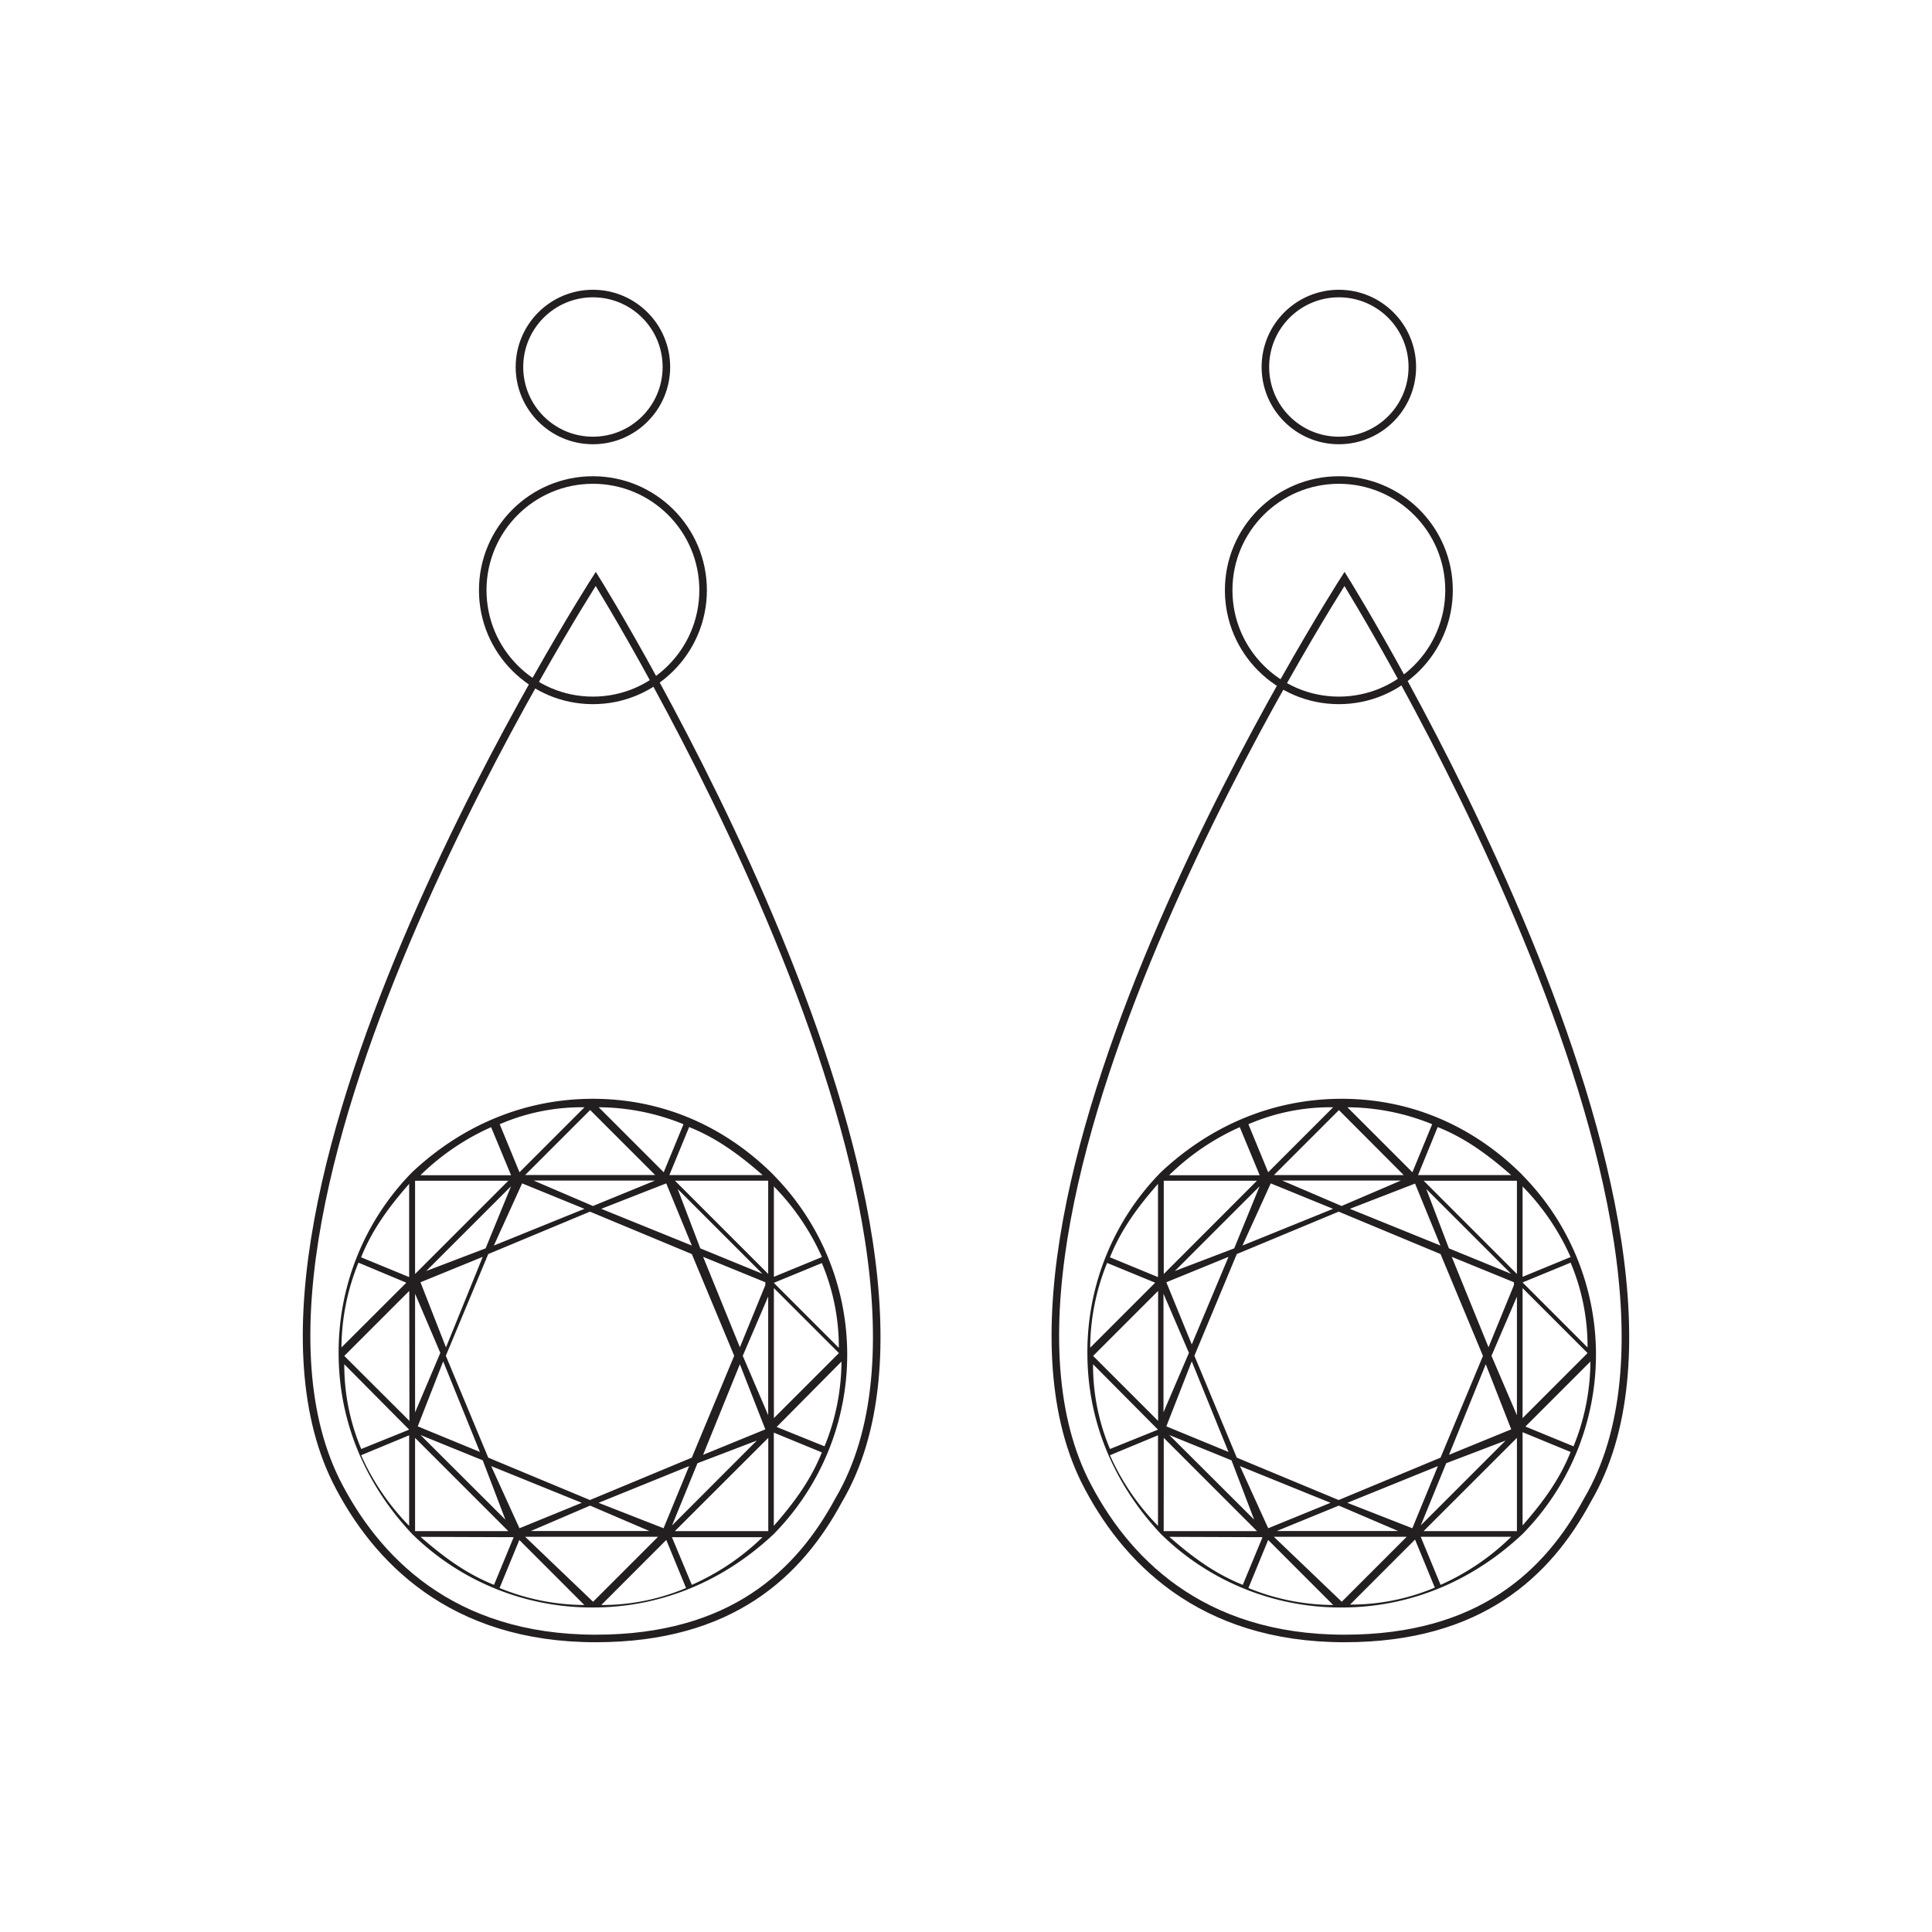 <svg id="Layer_1" data-name="Layer 1" xmlns="http://www.w3.org/2000/svg" viewBox="0 0 512 512"><defs><style>.cls-1{fill:#231f20;}.cls-2{fill:none;stroke:#231f20;stroke-miterlimit:10;stroke-width:2px;}</style></defs><path class="cls-1" d="M205.05,311.41h0c-12.73-12.73-29.2-20.22-47.92-20.22s-35.19,7.49-47.92,19.47h0a67.92,67.92,0,0,0-19.47,47.92c0,18.72,7.49,35.2,19.47,47.93h0A67.91,67.91,0,0,0,157.13,426c18.72,0,35.19-7.48,47.92-19.46h0a67.8,67.8,0,0,0,0-95.1Zm-2.24,67.39-16.48,6.74,9.74-24,6.74,17.22Zm-19.47,7.49-27,11.23-26.95-11.23-11.24-27,11.24-26.95,26.95-11.24,27,11.24,11.23,26.95ZM175.85,405h0l-17.22-6.74,24-9.73Zm-38.19,0h0l-7.49-16.47,24,9.73Zm-26.95-27h0l6.74-17.22,9.73,24Zm.74-38.19,16.48-6.73-9.74,24-6.74-17.23Zm43.43-19.46-24,9.73,7.49-16.47Zm28.46,9.73-24-9.73,17.22-6.74Zm3,3,16.48,6.73v.75h0l-6.74,16.48Zm-.75-2.25-6-15.73,22.47,22.47Zm-28.45-11.23-15.72-6.74H173.6Zm-28.45,11.23-15.73,6,22.47-22.46Zm-12,27.7L110,374.31V342.86ZM127.93,387l6,15.72L111.45,380.3Zm28.45,12,15.73,6.74H140.66Zm28.46-11.23,15.72-6L178.1,404.26Zm12-28.46,6.74-15.72v31.45Zm6.74-21.71-24.71-24.71h24.71Zm-64.4-26.21,17.22-17.22,17.22,17.22ZM110,337.62V312.91h24.71Zm-1.5,38.93L91.24,359.33l17.22-17.22Zm1.5,4.5,24.71,24.71H110Zm64.39,26.21-17.22,17.22-18-17.22Zm29.21-26.21v24.71H178.85Zm1.49-39.69,17.23,17.22-17.23,17.23Zm0-26.95a63.68,63.68,0,0,1,12.73,18.72l-12.73,5.24Zm-27.7-3,5.24-12.73c7.49,3,13.48,7.49,19.47,12.73Zm-1.5-.75-17.22-17.22a60.17,60.17,0,0,1,22.46,4.49Zm-21-17.22-17.22,17.22-5.24-12.73a54.8,54.8,0,0,1,22.46-4.49m-19.46,18h-24a64.14,64.14,0,0,1,18.72-12.73Zm-27,27-12.73-5.24c3-7.49,7.49-13.48,12.73-19.47Zm-.75,1.49L90.49,357.09A60.22,60.22,0,0,1,95,334.62Zm.75,38.94L95.73,384a57.37,57.37,0,0,1-4.49-22.46Zm0,1.5v24a63.88,63.88,0,0,1-12.73-18.72Zm27.7,27L130.92,420c-7.48-3-13.47-7.48-19.47-12.72Zm1.5.74,17.22,17.23a60,60,0,0,1-22.46-4.5Zm38.94,0,5.24,12.73a57.2,57.2,0,0,1-22.46,4.5Zm1.5-.74h24A63.65,63.65,0,0,1,183.34,420Zm27-27.71,12.73,5.24c-3,7.49-7.49,13.48-12.73,19.47Zm.75-1.5L223,360.83a59.94,59.94,0,0,1-4.49,22.46Zm-.75-38.19,12.73-5.24a57.25,57.25,0,0,1,4.5,22.47Z"/><path class="cls-2" d="M157.88,434.21c-38.19,0-58.41-21-68.89-41.93C52.3,317.4,157.88,153.42,157.88,153.42h0S265,324.89,222.28,397.52c-10.49,19.47-28.46,36.69-64.4,36.69Z"/><circle class="cls-2" cx="157.13" cy="156.41" r="29.2"/><circle class="cls-2" cx="157.13" cy="97.26" r="19.47"/><path class="cls-1" d="M403.48,311.41h0c-12.73-12.73-29.2-20.22-47.92-20.22s-35.19,7.49-47.92,19.47h0a67.92,67.92,0,0,0-19.47,47.92c0,18.72,7.49,35.2,19.47,47.93h0A67.91,67.91,0,0,0,355.56,426c18.72,0,35.19-7.48,47.92-19.46h0a67.8,67.8,0,0,0,0-95.1Zm-3,67.39L384,385.54l9.74-24,6.74,17.22Zm-18.72,7.49-27,11.23-27-11.23-11.23-27,11.23-26.95,27-11.24,27,11.24L393,359.33ZM374.28,405h0l-17.22-6.74,24-9.73Zm-38.19,0h0l-7.49-16.47,24,9.73Zm-27-27h0l6.74-17.22,9.74,24Zm0-38.19,16.48-6.73-9.74,23.21-6.74-16.48Zm44.18-19.46-24,9.73,7.49-16.47Zm28.46,9.73-24-9.73L375,313.66Zm3,3,16.48,6.73v.75h0l-6.74,16.48Zm-.75-2.25-6-15.73,22.47,22.47Zm-28.45-11.23-15.72-6.74h31.44Zm-28.45,11.23-15.73,6,22.46-22.46Zm-12,27.7-6.74,15.73V342.86ZM326.36,387l6,15.72L309.88,380.3Zm28.45,12,15.73,6.74h-32.2Zm28.45-11.23,15.73-6-22.46,22.46Zm12-28.46L402,343.61v31.45ZM402,337.62l-24.71-24.71H402Zm-64.39-26.21,17.22-17.22L372,311.41Zm-29.2,26.21V312.91H333.1Zm-1.5,38.93-17.22-17.22,17.22-17.22Zm1.5,4.5,24.71,24.71H308.39Zm64.39,26.21-17.22,17.22-18-17.22ZM402,381.05v24.71H377.27Zm1.5-39.69,17.22,17.22-17.22,17.23Zm0-26.95a63.68,63.68,0,0,1,12.73,18.72l-12.73,5.24Zm-27.7-3L381,298.68c7.49,3,13.48,7.49,19.47,12.73Zm-1.5-.75-17.22-17.22a60.17,60.17,0,0,1,22.46,4.49Zm-21-17.22-17.22,17.22-5.24-12.73a54.8,54.8,0,0,1,22.46-4.49m-19.47,18h-24a64,64,0,0,1,18.72-12.73Zm-26.95,27-12.73-5.24c3-7.49,7.49-13.48,12.73-19.47Zm-.75,1.49-17.22,17.23a60.22,60.22,0,0,1,4.49-22.47Zm.75,38.94L294.16,384a57.19,57.19,0,0,1-4.49-22.46Zm0,1.5v24a63.68,63.68,0,0,1-12.73-18.72Zm27.7,27L329.35,420c-7.49-3-13.48-7.48-19.47-12.72Zm1.5.74,17.22,17.23a60,60,0,0,1-22.46-4.5ZM375,408l5.24,12.73a57.24,57.24,0,0,1-22.46,4.5Zm1.5-.74h24A63.65,63.65,0,0,1,381.77,420Zm27-27.71,12.73,5.24c-3,7.49-7.49,13.48-12.73,19.47Zm.75-1.5,17.22-17.22A59.94,59.94,0,0,1,417,383.29Zm-.75-38.19,12.73-5.24a57.24,57.24,0,0,1,4.49,22.47Z"/><path class="cls-2" d="M356.31,434.21c-38.19,0-58.41-21-68.89-41.93-36.69-74.88,68.89-238.86,68.89-238.86h0s107.08,171.47,64.39,244.1c-10.48,19.47-28.45,36.69-64.39,36.69Z"/><circle class="cls-2" cx="354.81" cy="156.41" r="29.2"/><circle class="cls-2" cx="354.81" cy="97.26" r="19.47"/></svg>